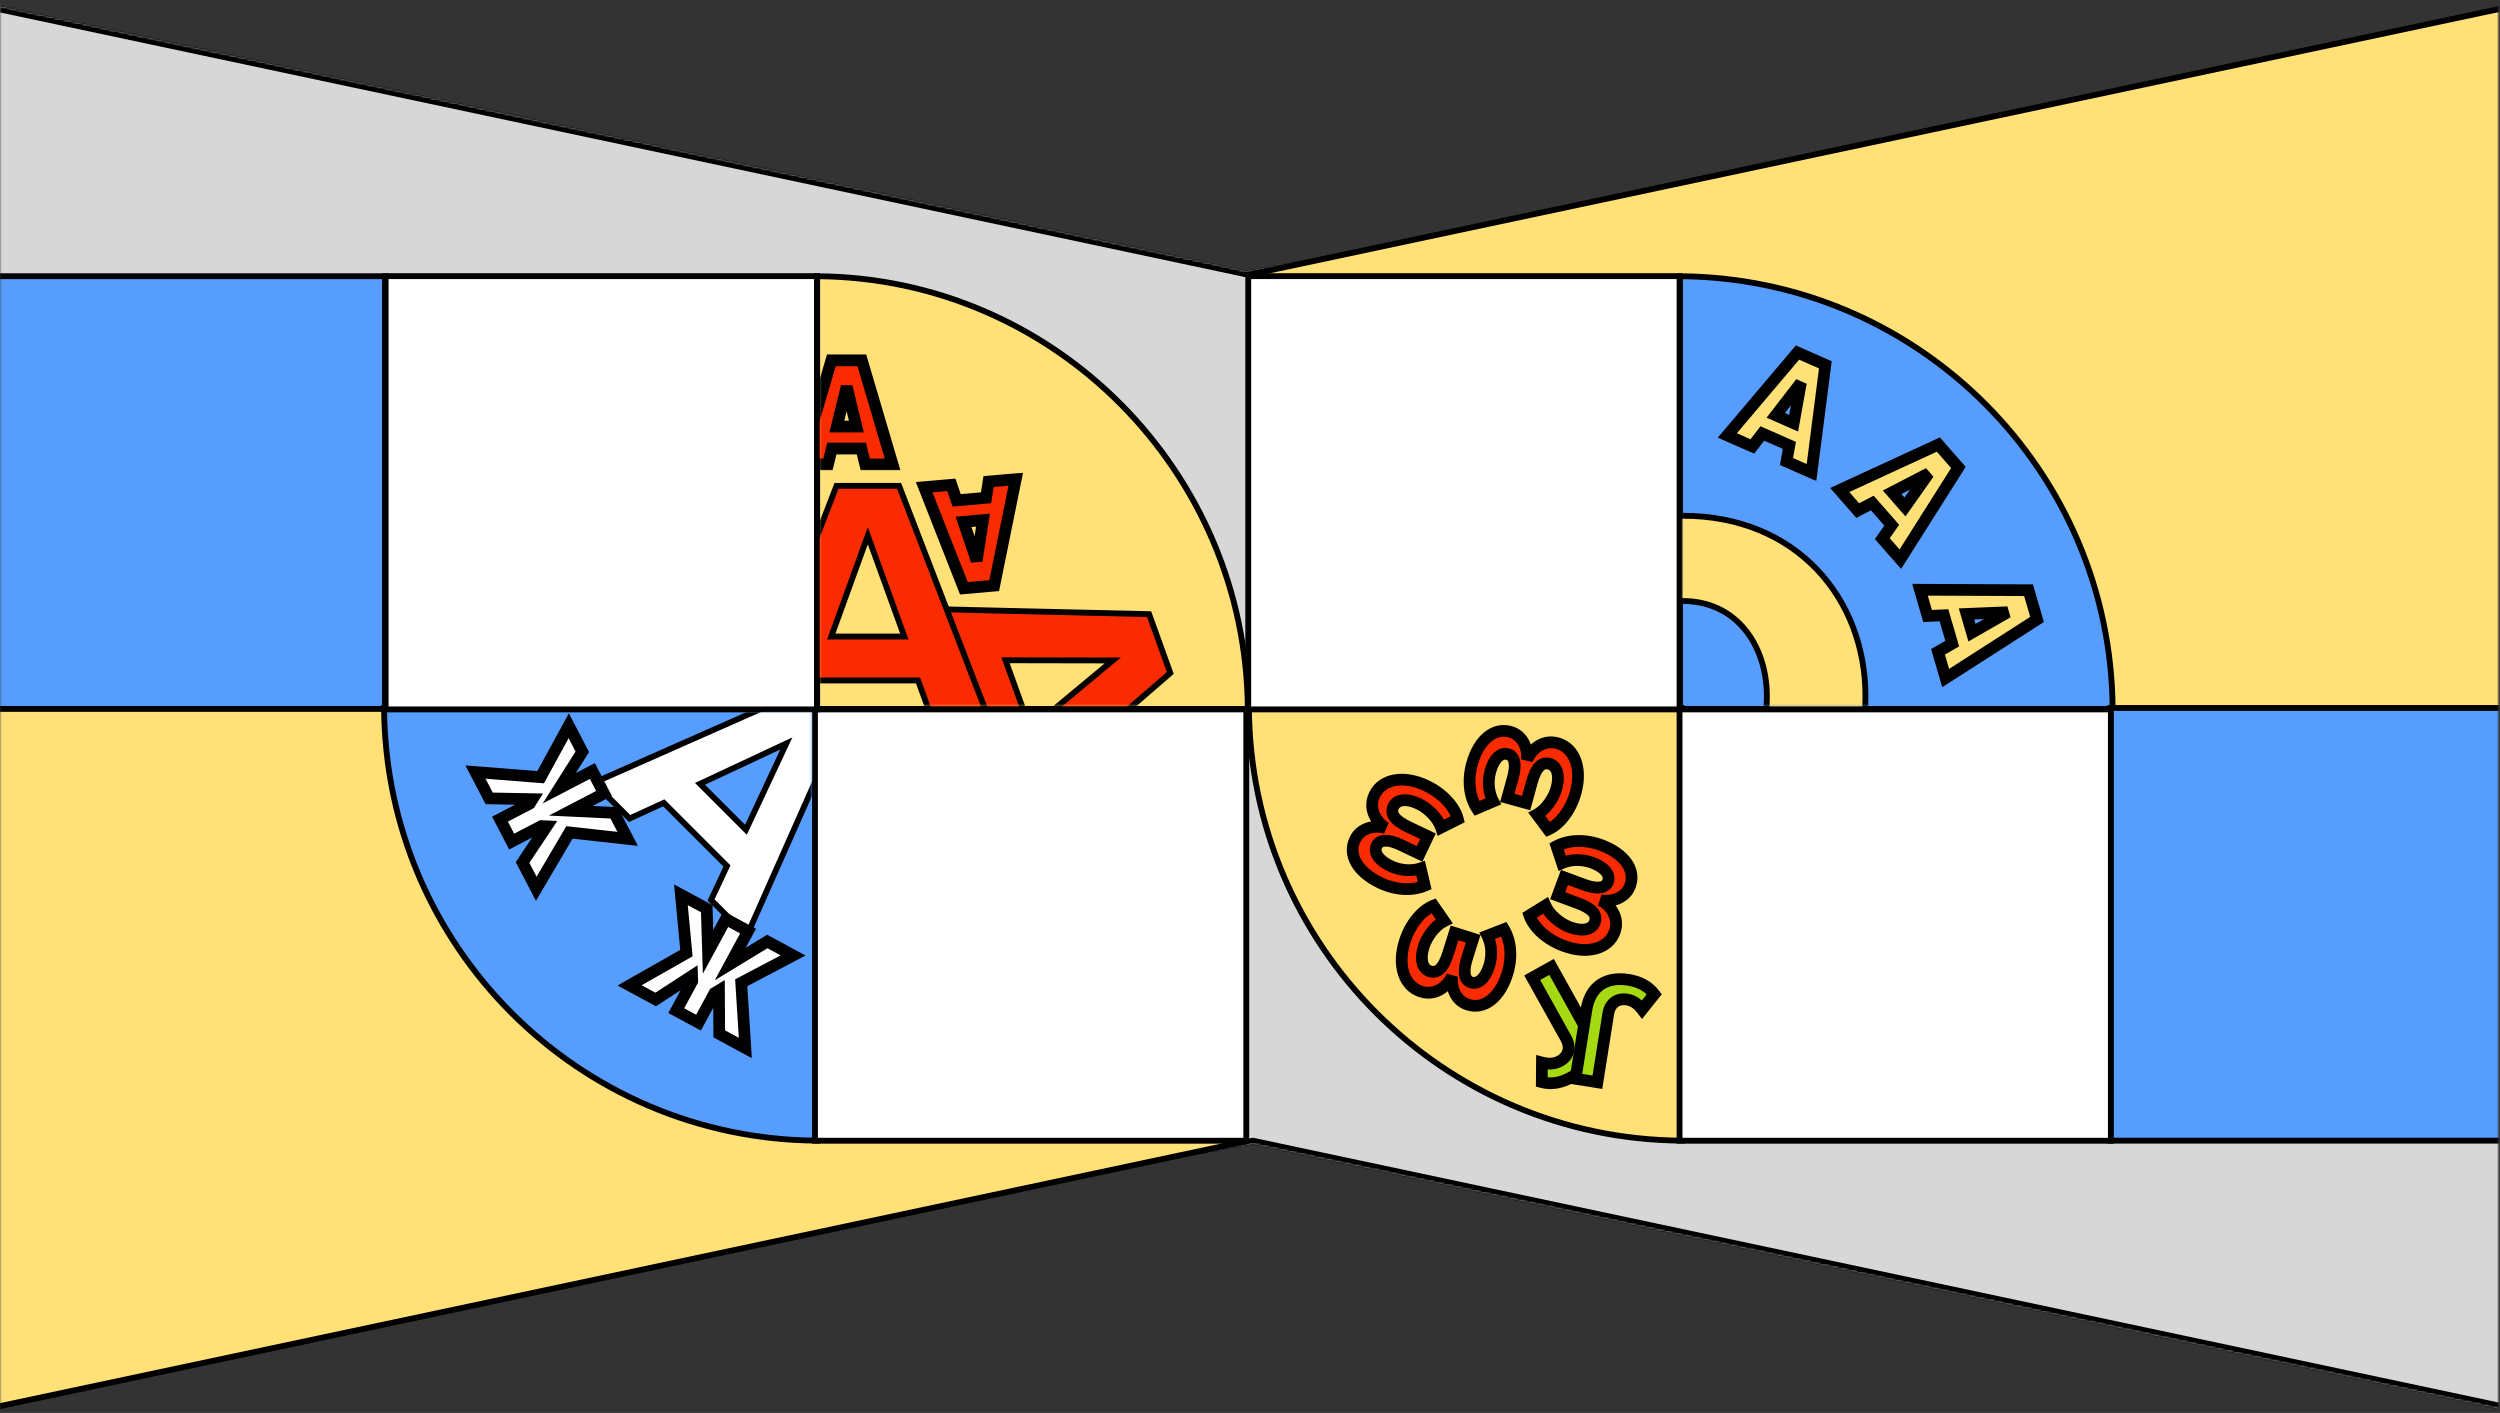 <svg width="1281" height="724" viewBox="0 0 1281 724" fill="none" xmlns="http://www.w3.org/2000/svg">
<rect x="0" y="0" width="1281" height="724" fill="#333333" stroke="none"/>
<mask id="mask0_543_62" style="mask-type:alpha" maskUnits="userSpaceOnUse" x="0" y="0" width="1281" height="724">
<rect x="0.102" width="1280" height="724" fill="#D9D9D9"/>
</mask>
<g mask="url(#mask0_543_62)">
<mask id="path-2-inside-1_543_62" fill="white">
<path fill-rule="evenodd" clip-rule="evenodd" d="M-91.513 -16.139L638.302 138.988L1466.24 -7L1504.79 211.588L1466.61 218.319L1484.33 318.817L1541.35 330.938L1450.6 757.913L642.016 586.044L-139.356 723.821L-177.899 505.233L-139.721 498.502L-154.124 416.819L-182.27 410.837L-167.462 341.173L-177.741 282.879L-154.188 278.726L-91.513 -16.139Z"/>
</mask>
<path fill-rule="evenodd" clip-rule="evenodd" d="M-91.513 -16.139L638.302 138.988L1466.24 -7L1504.79 211.588L1466.61 218.319L1484.33 318.817L1541.35 330.938L1450.6 757.913L642.016 586.044L-139.356 723.821L-177.899 505.233L-139.721 498.502L-154.124 416.819L-182.27 410.837L-167.462 341.173L-177.741 282.879L-154.188 278.726L-91.513 -16.139Z" fill="#D7D7D7"/>
<path d="M638.302 138.988L637.678 141.923L638.249 142.044L638.823 141.943L638.302 138.988ZM-91.513 -16.139L-90.889 -19.073L-93.824 -19.697L-94.448 -16.762L-91.513 -16.139ZM1466.24 -7L1469.2 -7.521L1468.68 -10.476L1465.72 -9.955L1466.24 -7ZM1504.79 211.588L1505.31 214.542L1508.26 214.021L1507.74 211.067L1504.79 211.588ZM1466.61 218.319L1466.09 215.365L1463.13 215.886L1463.65 218.84L1466.61 218.319ZM1484.33 318.817L1481.37 319.338L1481.73 321.331L1483.7 321.751L1484.33 318.817ZM1541.35 330.938L1544.29 331.562L1544.91 328.627L1541.98 328.003L1541.35 330.938ZM1450.6 757.913L1449.97 760.848L1452.91 761.471L1453.53 758.537L1450.6 757.913ZM642.016 586.044L642.64 583.11L642.069 582.988L641.495 583.09L642.016 586.044ZM-139.356 723.821L-142.311 724.342L-141.79 727.296L-138.835 726.775L-139.356 723.821ZM-177.899 505.233L-178.42 502.279L-181.375 502.8L-180.854 505.754L-177.899 505.233ZM-139.721 498.502L-139.2 501.456L-136.246 500.935L-136.766 497.981L-139.721 498.502ZM-154.124 416.819L-151.169 416.298L-151.521 414.306L-153.5 413.885L-154.124 416.819ZM-182.27 410.837L-185.204 410.213L-185.828 413.147L-182.893 413.771L-182.27 410.837ZM-167.462 341.173L-164.528 341.797L-164.406 341.227L-164.508 340.652L-167.462 341.173ZM-177.741 282.879L-178.262 279.924L-181.216 280.445L-180.695 283.4L-177.741 282.879ZM-154.188 278.726L-153.668 281.68L-151.675 281.329L-151.254 279.35L-154.188 278.726ZM638.926 136.054L-90.889 -19.073L-92.137 -13.204L637.678 141.923L638.926 136.054ZM1465.72 -9.955L637.781 136.034L638.823 141.943L1466.76 -4.046L1465.72 -9.955ZM1507.74 211.067L1469.2 -7.521L1463.29 -6.479L1501.83 212.108L1507.74 211.067ZM1467.13 221.274L1505.31 214.542L1504.27 208.633L1466.09 215.365L1467.13 221.274ZM1463.65 218.84L1481.37 319.338L1487.28 318.296L1469.56 217.798L1463.65 218.84ZM1541.98 328.003L1484.95 315.882L1483.7 321.751L1540.73 333.872L1541.98 328.003ZM1453.53 758.537L1544.29 331.562L1538.42 330.314L1447.66 757.29L1453.53 758.537ZM641.392 588.979L1449.97 760.848L1451.22 754.979L642.64 583.11L641.392 588.979ZM641.495 583.09L-139.877 720.867L-138.835 726.775L642.537 588.998L641.495 583.09ZM-136.402 723.3L-174.945 504.712L-180.854 505.754L-142.311 724.342L-136.402 723.3ZM-177.378 508.188L-139.2 501.456L-140.242 495.547L-178.42 502.279L-177.378 508.188ZM-157.078 417.34L-142.675 499.022L-136.766 497.981L-151.169 416.298L-157.078 417.34ZM-182.893 413.771L-154.747 419.754L-153.5 413.885L-181.646 407.902L-182.893 413.771ZM-170.397 340.55L-185.204 410.213L-179.335 411.46L-164.528 341.797L-170.397 340.55ZM-180.695 283.4L-170.417 341.694L-164.508 340.652L-174.787 282.358L-180.695 283.4ZM-154.709 275.771L-178.262 279.924L-177.22 285.833L-153.668 281.68L-154.709 275.771ZM-94.448 -16.762L-157.123 278.102L-151.254 279.35L-88.579 -15.515L-94.448 -16.762Z" fill="black" mask="url(#path-2-inside-1_543_62)"/>
<rect x="-206.221" y="396.116" width="786.314" height="360.165" transform="rotate(-12 -206.221 396.116)" fill="#FFE178" stroke="black" stroke-width="3"/>
<rect x="641.881" y="140.373" width="825.323" height="358.89" transform="rotate(-12 641.881 140.373)" fill="#FFE178" stroke="black" stroke-width="3"/>
<rect x="-23.398" y="141.53" width="220.666" height="221.711" fill="#569DFD" stroke="black" stroke-width="3"/>
<path d="M418.715 363.241V141.535C540.215 142.347 638.572 241.715 639.376 363.241H418.715Z" fill="#FFE178" stroke="black" stroke-width="3"/>
<path d="M860.812 363.241V141.535C982.898 142.338 1081.71 241.155 1082.52 363.241H860.812Z" fill="#569DFD" stroke="black" stroke-width="3"/>
<path d="M418.504 362.759V584.465C296.418 583.661 197.601 484.845 196.798 362.759H418.504Z" fill="#569DFD" stroke="black" stroke-width="3"/>
<path d="M861.648 362.759V584.465C739.562 583.661 640.746 484.845 639.942 362.759H861.648Z" fill="#FFE178" stroke="black" stroke-width="3"/>
<rect x="1081.39" y="362.759" width="220.666" height="221.711" fill="#569DFD" stroke="black" stroke-width="3"/>
<rect x="1081.6" y="584.5" width="221" height="221" transform="rotate(-180 1081.6 584.5)" fill="white" stroke="black" stroke-width="3"/>
<rect x="638.602" y="584.5" width="221" height="221" transform="rotate(-180 638.602 584.5)" fill="white" stroke="black" stroke-width="3"/>
<rect x="860.602" y="363.5" width="221" height="222" transform="rotate(-180 860.602 363.5)" fill="white" stroke="black" stroke-width="3"/>
<rect x="418.602" y="363.5" width="221" height="222" transform="rotate(-180 418.602 363.5)" fill="white" stroke="black" stroke-width="3"/>
<mask id="mask1_543_62" style="mask-type:alpha" maskUnits="userSpaceOnUse" x="862" y="137" width="225" height="225">
<path d="M863.602 360.211V138.505C985.688 139.308 1084.5 238.125 1085.31 360.211H863.602Z" fill="#569DFD" stroke="black" stroke-width="3"/>
</mask>
<g mask="url(#mask1_543_62)">
<path d="M768.911 356.85C768.911 382.037 777.673 405.278 793.757 422.233C809.853 439.2 833.206 449.79 862.211 449.79C891.393 449.79 914.835 439.202 930.977 422.234C947.108 405.279 955.871 382.037 955.871 356.85C955.871 331.841 947.106 308.689 930.976 291.78C914.834 274.859 891.393 264.27 862.211 264.27C804.072 264.27 768.911 306.773 768.911 356.85ZM905.351 356.85C905.351 370.248 901.383 382.583 894.036 391.539C886.714 400.464 875.978 406.11 862.211 406.11C848.445 406.11 837.803 400.466 830.571 391.546C823.313 382.592 819.431 370.256 819.431 356.85C819.431 343.629 823.31 331.382 830.569 322.473C837.801 313.595 848.445 307.95 862.211 307.95C875.978 307.95 886.715 313.597 894.038 322.479C901.385 331.392 905.351 343.637 905.351 356.85Z" fill="#FFE178" stroke="black" stroke-width="3"/>
<mask id="path-18-outside-2_543_62" maskUnits="userSpaceOnUse" x="979.668" y="282.01" width="73.251" height="70.528" fill="black">
<rect fill="white" x="979.668" y="282.01" width="73.251" height="70.528"/>
<path d="M996.948 347.436L993.038 333.993L1000.31 329.794L996.092 315.276L987.699 315.634L983.789 302.191L1039.43 302.423L1043.78 317.402L996.948 347.436ZM1010.43 324.186L1028.71 313.704L1007.64 314.584L1010.43 324.186Z"/>
</mask>
<path d="M996.948 347.436L993.038 333.993L1000.31 329.794L996.092 315.276L987.699 315.634L983.789 302.191L1039.43 302.423L1043.78 317.402L996.948 347.436ZM1010.43 324.186L1028.71 313.704L1007.64 314.584L1010.43 324.186Z" fill="#FFE178"/>
<path d="M996.948 347.436L994.067 348.274L995.188 352.128L998.567 349.962L996.948 347.436ZM993.038 333.993L991.538 331.395L989.5 332.571L990.157 334.831L993.038 333.993ZM1000.31 329.794L1001.81 332.392L1003.85 331.216L1003.2 328.956L1000.31 329.794ZM996.092 315.276L998.973 314.438L998.316 312.178L995.964 312.278L996.092 315.276ZM987.699 315.634L984.818 316.472L985.475 318.731L987.826 318.631L987.699 315.634ZM983.789 302.191L983.801 299.191L979.787 299.174L980.908 303.029L983.789 302.191ZM1039.43 302.423L1042.31 301.585L1041.68 299.432L1039.44 299.423L1039.43 302.423ZM1043.78 317.402L1045.4 319.927L1047.29 318.717L1046.66 316.564L1043.78 317.402ZM1010.43 324.186L1007.55 325.024L1008.62 328.685L1011.92 326.788L1010.43 324.186ZM1028.71 313.704L1030.2 316.306L1028.59 310.707L1028.71 313.704ZM1007.64 314.584L1007.51 311.586L1003.69 311.746L1004.76 315.421L1007.64 314.584ZM999.828 346.598L995.919 333.155L990.157 334.831L994.067 348.274L999.828 346.598ZM994.537 336.592L1001.81 332.392L998.815 327.196L991.538 331.395L994.537 336.592ZM1003.2 328.956L998.973 314.438L993.212 316.113L997.434 330.632L1003.2 328.956ZM995.964 312.278L987.571 312.637L987.826 318.631L996.22 318.273L995.964 312.278ZM990.579 314.796L986.67 301.353L980.908 303.029L984.818 316.472L990.579 314.796ZM983.776 305.191L1039.41 305.423L1039.44 299.423L983.801 299.191L983.776 305.191ZM1036.55 303.26L1040.9 318.24L1046.66 316.564L1042.31 301.585L1036.55 303.26ZM1042.16 314.877L995.328 344.911L998.567 349.962L1045.4 319.927L1042.16 314.877ZM1011.92 326.788L1030.2 316.306L1027.22 311.101L1008.94 321.583L1011.92 326.788ZM1028.59 310.707L1007.51 311.586L1007.76 317.581L1028.84 316.701L1028.59 310.707ZM1004.76 315.421L1007.55 325.024L1013.31 323.348L1010.52 313.746L1004.76 315.421Z" fill="black" mask="url(#path-18-outside-2_543_62)"/>
<mask id="path-20-outside-3_543_62" maskUnits="userSpaceOnUse" x="937.497" y="210.19" width="82.032" height="81.659" fill="black">
<rect fill="white" x="937.497" y="210.19" width="82.032" height="81.659"/>
<path d="M973.726 286.532L964.502 276.001L969.322 269.12L959.36 257.746L951.904 261.618L942.679 251.087L993.203 227.783L1003.48 239.518L973.726 286.532ZM976.121 259.762L988.258 242.536L969.532 252.239L976.121 259.762Z"/>
</mask>
<path d="M973.726 286.532L964.502 276.001L969.322 269.12L959.36 257.746L951.904 261.618L942.679 251.087L993.203 227.783L1003.48 239.518L973.726 286.532ZM976.121 259.762L988.258 242.536L969.532 252.239L976.121 259.762Z" fill="#FFE178"/>
<path d="M973.726 286.532L971.47 288.509L974.115 291.528L976.261 288.136L973.726 286.532ZM964.502 276.001L962.045 274.279L960.694 276.207L962.245 277.977L964.502 276.001ZM969.322 269.12L971.779 270.841L973.13 268.913L971.579 267.143L969.322 269.12ZM959.36 257.746L961.616 255.769L960.066 253.999L957.977 255.083L959.36 257.746ZM951.904 261.618L949.647 263.595L951.198 265.365L953.286 264.28L951.904 261.618ZM942.679 251.087L941.423 248.363L937.778 250.044L940.423 253.063L942.679 251.087ZM993.203 227.783L995.459 225.806L993.982 224.12L991.946 225.059L993.203 227.783ZM1003.48 239.518L1006.02 241.122L1007.22 239.228L1005.74 237.541L1003.48 239.518ZM976.121 259.762L973.864 261.738L976.377 264.607L978.573 261.49L976.121 259.762ZM988.258 242.536L990.711 244.264L986.878 239.873L988.258 242.536ZM969.532 252.239L968.152 249.576L964.753 251.336L967.275 254.216L969.532 252.239ZM975.983 284.555L966.759 274.024L962.245 277.977L971.47 288.509L975.983 284.555ZM966.959 277.722L971.779 270.841L966.865 267.398L962.045 274.279L966.959 277.722ZM971.579 267.143L961.616 255.769L957.103 259.723L967.066 271.096L971.579 267.143ZM957.977 255.083L950.521 258.956L953.286 264.28L960.742 260.408L957.977 255.083ZM954.16 259.641L944.936 249.11L940.423 253.063L949.647 263.595L954.16 259.641ZM943.936 253.811L994.459 230.507L991.946 225.059L941.423 248.363L943.936 253.811ZM990.946 229.76L1001.22 241.495L1005.74 237.541L995.459 225.806L990.946 229.76ZM1000.95 237.914L971.192 284.928L976.261 288.136L1006.02 241.122L1000.95 237.914ZM978.573 261.49L990.711 244.264L985.806 240.808L973.668 258.033L978.573 261.49ZM986.878 239.873L968.152 249.576L970.912 254.903L989.638 245.2L986.878 239.873ZM967.275 254.216L973.864 261.738L978.377 257.785L971.788 250.262L967.275 254.216Z" fill="black" mask="url(#path-20-outside-3_543_62)"/>
<mask id="path-22-outside-4_543_62" maskUnits="userSpaceOnUse" x="879.82" y="169.168" width="75.442" height="77.489" fill="black">
<rect fill="white" x="879.82" y="169.168" width="75.442" height="77.489"/>
<path d="M928.211 242.121L915.4 236.475L916.861 228.201L903.025 222.103L897.904 228.764L885.093 223.118L921.034 180.645L935.309 186.937L928.211 242.121ZM919.067 216.847L922.788 196.106L909.917 212.814L919.067 216.847Z"/>
</mask>
<path d="M928.211 242.121L915.4 236.475L916.861 228.201L903.025 222.103L897.904 228.764L885.093 223.118L921.034 180.645L935.309 186.937L928.211 242.121ZM919.067 216.847L922.788 196.106L909.917 212.814L919.067 216.847Z" fill="#FFE178"/>
<path d="M928.211 242.121L927.001 244.866L930.675 246.485L931.187 242.503L928.211 242.121ZM915.4 236.475L912.446 235.953L912.037 238.271L914.19 239.22L915.4 236.475ZM916.861 228.201L919.815 228.723L920.224 226.405L918.071 225.456L916.861 228.201ZM903.025 222.103L904.235 219.358L902.081 218.409L900.647 220.275L903.025 222.103ZM897.904 228.764L896.694 231.509L898.848 232.458L900.282 230.592L897.904 228.764ZM885.093 223.118L882.803 221.18L880.21 224.244L883.883 225.863L885.093 223.118ZM921.034 180.645L922.244 177.9L920.192 176.996L918.744 178.707L921.034 180.645ZM935.309 186.937L938.285 187.319L938.571 185.096L936.519 184.191L935.309 186.937ZM919.067 216.847L917.858 219.592L921.347 221.13L922.02 217.376L919.067 216.847ZM922.788 196.106L925.741 196.635L920.412 194.275L922.788 196.106ZM909.917 212.814L907.54 210.983L905.204 214.015L908.707 215.559L909.917 212.814ZM929.421 239.376L916.61 233.729L914.19 239.22L927.001 244.866L929.421 239.376ZM918.354 236.996L919.815 228.723L913.907 227.68L912.446 235.953L918.354 236.996ZM918.071 225.456L904.235 219.358L901.815 224.849L915.651 230.946L918.071 225.456ZM900.647 220.275L895.526 226.935L900.282 230.592L905.403 223.932L900.647 220.275ZM899.114 226.019L886.303 220.372L883.883 225.863L896.694 231.509L899.114 226.019ZM887.383 225.056L923.324 182.583L918.744 178.707L882.803 221.18L887.383 225.056ZM919.824 183.391L934.099 189.682L936.519 184.191L922.244 177.9L919.824 183.391ZM932.334 186.554L925.236 241.738L931.187 242.503L938.285 187.319L932.334 186.554ZM922.02 217.376L925.741 196.635L919.835 195.576L916.115 216.317L922.02 217.376ZM920.412 194.275L907.54 210.983L912.293 214.645L925.165 197.936L920.412 194.275ZM908.707 215.559L917.858 219.592L920.277 214.101L911.127 210.069L908.707 215.559Z" fill="black" mask="url(#path-22-outside-4_543_62)"/>
</g>
<mask id="path-24-outside-5_543_62" maskUnits="userSpaceOnUse" x="682.574" y="388.924" width="73.574" height="78.316" fill="black">
<rect fill="white" x="682.574" y="388.924" width="73.574" height="78.316"/>
<path d="M730.817 402.57C739.705 406.792 745.535 413.725 747.016 419.742L738.407 424.067C736.731 419.019 731.622 414.112 726.925 411.881C720.567 408.86 715.68 409.638 713.963 413.251C712.144 417.081 714.716 420.428 721.942 423.861L731.697 428.496L727.406 437.528L717.651 432.894C711.942 430.182 707.068 429.815 705.386 433.356C703.567 437.185 707.01 441.124 712.502 443.733C717.199 445.964 723.008 446.599 727.949 444.961L730.025 453.829C724.028 456.383 715.619 456.374 707.165 452.357C695.892 447.002 690.491 438.236 694.301 430.215C697.185 424.145 704.276 422.643 709.997 424.209C705.396 421.403 700.857 414.553 704.29 407.327C708.237 399.017 719.328 397.112 730.817 402.57Z"/>
</mask>
<path d="M730.817 402.57C739.705 406.792 745.535 413.725 747.016 419.742L738.407 424.067C736.731 419.019 731.622 414.112 726.925 411.881C720.567 408.86 715.68 409.638 713.963 413.251C712.144 417.081 714.716 420.428 721.942 423.861L731.697 428.496L727.406 437.528L717.651 432.894C711.942 430.182 707.068 429.815 705.386 433.356C703.567 437.185 707.01 441.124 712.502 443.733C717.199 445.964 723.008 446.599 727.949 444.961L730.025 453.829C724.028 456.383 715.619 456.374 707.165 452.357C695.892 447.002 690.491 438.236 694.301 430.215C697.185 424.145 704.276 422.643 709.997 424.209C705.396 421.403 700.857 414.553 704.29 407.327C708.237 399.017 719.328 397.112 730.817 402.57Z" fill="#FA2B00"/>
<path d="M747.016 419.742L748.362 422.423L750.501 421.349L749.929 419.025L747.016 419.742ZM738.407 424.067L735.56 425.012L736.653 428.305L739.754 426.747L738.407 424.067ZM731.697 428.496L734.407 429.783L735.694 427.073L732.985 425.786L731.697 428.496ZM727.406 437.528L726.119 440.238L728.829 441.525L730.116 438.816L727.406 437.528ZM727.949 444.961L730.871 444.277L730.122 441.08L727.005 442.113L727.949 444.961ZM730.025 453.829L731.2 456.589L733.52 455.601L732.946 453.146L730.025 453.829ZM709.997 424.209L709.205 427.103L711.559 421.648L709.997 424.209ZM729.53 405.28C737.842 409.228 742.893 415.543 744.103 420.459L749.929 419.025C748.177 411.906 741.569 404.356 732.105 399.86L729.53 405.28ZM745.669 417.062L737.06 421.386L739.754 426.747L748.362 422.423L745.669 417.062ZM741.254 423.121C739.26 417.116 733.456 411.662 728.213 409.171L725.638 414.59C729.789 416.562 734.202 420.922 735.56 425.012L741.254 423.121ZM728.213 409.171C724.722 407.512 721.325 406.741 718.345 407.1C715.253 407.472 712.619 409.09 711.254 411.964L716.673 414.538C717.024 413.799 717.692 413.222 719.062 413.057C720.544 412.878 722.77 413.228 725.638 414.59L728.213 409.171ZM711.254 411.964C710.603 413.333 710.276 414.817 710.444 416.365C710.611 417.909 711.246 419.295 712.168 420.514C713.935 422.852 716.927 424.8 720.655 426.571L723.23 421.152C719.731 419.49 717.825 418.048 716.954 416.896C716.556 416.37 716.438 415.987 716.409 415.719C716.38 415.455 716.414 415.084 716.673 414.538L711.254 411.964ZM720.655 426.571L730.41 431.206L732.985 425.786L723.23 421.152L720.655 426.571ZM728.988 427.209L724.696 436.241L730.116 438.816L734.407 429.783L728.988 427.209ZM728.693 434.819L718.938 430.184L716.364 435.604L726.119 440.238L728.693 434.819ZM718.938 430.184C715.902 428.742 712.782 427.765 709.992 427.78C707.061 427.796 704.151 428.965 702.677 432.068L708.096 434.643C708.304 434.205 708.672 433.787 710.025 433.78C711.521 433.772 713.692 434.334 716.364 435.604L718.938 430.184ZM702.677 432.068C701.172 435.236 701.997 438.355 703.788 440.783C705.508 443.115 708.219 445.02 711.214 446.443L713.789 441.023C711.292 439.837 709.536 438.468 708.617 437.221C707.768 436.07 707.781 435.305 708.096 434.643L702.677 432.068ZM711.214 446.443C716.506 448.957 723.117 449.723 728.894 447.808L727.005 442.113C722.9 443.474 717.891 442.972 713.789 441.023L711.214 446.443ZM725.028 445.644L727.103 454.513L732.946 453.146L730.871 444.277L725.028 445.644ZM728.849 451.069C723.749 453.242 716.24 453.347 708.452 449.647L705.877 455.067C714.998 459.4 724.308 459.525 731.2 456.589L728.849 451.069ZM708.452 449.647C703.179 447.142 699.552 443.962 697.66 440.759C695.82 437.647 695.585 434.505 697.011 431.502L691.592 428.928C689.208 433.946 689.767 439.197 692.494 443.812C695.167 448.336 699.877 452.216 705.877 455.067L708.452 449.647ZM697.011 431.502C699.038 427.236 704.288 425.756 709.205 427.103L710.79 421.316C704.264 419.529 695.332 421.054 691.592 428.928L697.011 431.502ZM711.559 421.648C707.694 419.291 704.479 413.919 706.999 408.614L701.58 406.039C697.234 415.187 703.098 423.516 708.435 426.771L711.559 421.648ZM706.999 408.614C708.495 405.466 711.35 403.43 715.249 402.739C719.206 402.038 724.216 402.755 729.53 405.28L732.105 399.86C725.929 396.926 719.649 395.867 714.202 396.831C708.696 397.806 704.032 400.878 701.58 406.039L706.999 408.614Z" fill="black" mask="url(#path-24-outside-5_543_62)"/>
<mask id="path-26-outside-6_543_62" maskUnits="userSpaceOnUse" x="709.26" y="456.196" width="74.719" height="68.17" fill="black">
<rect fill="white" x="709.26" y="456.196" width="74.719" height="68.17"/>
<path d="M719.761 482.487C722.706 473.098 728.759 466.36 734.512 464.056L739.992 471.979C735.227 474.342 731.079 480.083 729.523 485.045C727.416 491.763 728.867 496.493 732.684 497.69C736.73 498.959 739.687 495.946 742.081 488.313L745.312 478.007L754.854 481L751.622 491.305C749.731 497.335 750.046 502.213 753.786 503.386C757.832 504.655 761.253 500.697 763.073 494.896C764.629 489.934 764.448 484.092 762.138 479.427L770.632 476.138C773.995 481.72 775.156 490.049 772.356 498.981C768.621 510.889 760.692 517.457 752.219 514.8C745.807 512.789 743.332 505.976 744.088 500.093C741.949 505.04 735.797 510.488 728.164 508.095C719.385 505.342 715.955 494.624 719.761 482.487Z"/>
</mask>
<path d="M719.761 482.487C722.706 473.098 728.759 466.36 734.512 464.056L739.992 471.979C735.227 474.342 731.079 480.083 729.523 485.045C727.416 491.763 728.867 496.493 732.684 497.69C736.73 498.959 739.687 495.946 742.081 488.313L745.312 478.007L754.854 481L751.622 491.305C749.731 497.335 750.046 502.213 753.786 503.386C757.832 504.655 761.253 500.697 763.073 494.896C764.629 489.934 764.448 484.092 762.138 479.427L770.632 476.138C773.995 481.72 775.156 490.049 772.356 498.981C768.621 510.889 760.692 517.457 752.219 514.8C745.807 512.789 743.332 505.976 744.088 500.093C741.949 505.04 735.797 510.488 728.164 508.095C719.385 505.342 715.955 494.624 719.761 482.487Z" fill="#FA2B00"/>
<path d="M734.512 464.056L736.979 462.35L735.618 460.382L733.397 461.271L734.512 464.056ZM739.992 471.979L741.325 474.667L744.433 473.126L742.46 470.273L739.992 471.979ZM745.312 478.007L746.21 475.145L743.347 474.247L742.45 477.11L745.312 478.007ZM754.854 481L757.717 481.897L758.614 479.035L755.752 478.137L754.854 481ZM762.138 479.427L761.055 476.63L757.993 477.816L759.45 480.759L762.138 479.427ZM770.632 476.138L773.201 474.59L771.9 472.43L769.548 473.341L770.632 476.138ZM744.088 500.093L747.063 500.475L741.334 498.903L744.088 500.093ZM722.624 483.385C725.377 474.604 730.927 468.724 735.627 466.841L733.397 461.271C726.591 463.997 720.034 471.592 716.899 481.589L722.624 483.385ZM732.045 465.763L737.525 473.686L742.46 470.273L736.979 462.35L732.045 465.763ZM738.66 469.291C732.991 472.102 728.397 478.609 726.66 484.147L732.385 485.943C733.761 481.558 737.464 476.581 741.325 474.667L738.66 469.291ZM726.66 484.147C725.504 487.835 725.213 491.307 725.983 494.208C726.781 497.218 728.75 499.601 731.786 500.553L733.582 494.828C732.801 494.583 732.136 494.002 731.782 492.668C731.399 491.225 731.435 488.972 732.385 485.943L726.66 484.147ZM731.786 500.553C733.233 501.007 734.748 501.124 736.257 500.742C737.763 500.362 739.048 499.54 740.126 498.458C742.195 496.383 743.708 493.148 744.943 489.21L739.218 487.415C738.059 491.11 736.897 493.199 735.877 494.222C735.411 494.689 735.048 494.859 734.787 494.925C734.53 494.99 734.158 495.009 733.582 494.828L731.786 500.553ZM744.943 489.21L748.175 478.905L742.45 477.11L739.218 487.415L744.943 489.21ZM744.415 480.87L753.956 483.862L755.752 478.137L746.21 475.145L744.415 480.87ZM751.992 480.102L748.76 490.407L754.485 492.203L757.717 481.897L751.992 480.102ZM748.76 490.407C747.754 493.615 747.221 496.841 747.624 499.601C748.048 502.501 749.611 505.22 752.889 506.249L754.684 500.523C754.222 500.379 753.757 500.072 753.561 498.733C753.345 497.253 753.6 495.025 754.485 492.203L748.76 490.407ZM752.889 506.249C756.235 507.298 759.209 506.046 761.364 503.935C763.434 501.907 764.943 498.957 765.935 495.793L760.21 493.998C759.383 496.635 758.272 498.565 757.165 499.649C756.144 500.65 755.384 500.743 754.684 500.523L752.889 506.249ZM765.935 495.793C767.688 490.203 767.527 483.55 764.827 478.096L759.45 480.759C761.369 484.635 761.569 489.665 760.21 493.998L765.935 495.793ZM763.222 482.225L771.715 478.936L769.548 473.341L761.055 476.63L763.222 482.225ZM768.062 477.686C770.923 482.435 772.073 489.855 769.493 498.083L775.218 499.878C778.24 490.244 777.068 481.006 773.201 474.59L768.062 477.686ZM769.493 498.083C767.746 503.653 765.102 507.687 762.194 510.007C759.367 512.262 756.289 512.932 753.117 511.937L751.322 517.663C756.623 519.325 761.745 518.04 765.935 514.697C770.043 511.421 773.23 506.217 775.218 499.878L769.493 498.083ZM753.117 511.937C748.61 510.524 746.414 505.532 747.063 500.475L741.112 499.711C740.251 506.421 743.004 515.054 751.322 517.663L753.117 511.937ZM741.334 498.903C739.538 503.058 734.665 506.989 729.061 505.232L727.266 510.957C736.929 513.987 744.361 507.021 746.841 501.283L741.334 498.903ZM729.061 505.232C725.735 504.189 723.322 501.645 722.096 497.881C720.851 494.059 720.863 488.998 722.624 483.385L716.899 481.589C714.853 488.113 714.677 494.479 716.391 499.739C718.123 505.056 721.813 509.247 727.266 510.957L729.061 505.232Z" fill="black" mask="url(#path-26-outside-6_543_62)"/>
<mask id="path-28-outside-7_543_62" maskUnits="userSpaceOnUse" x="775.323" y="420.177" width="70.29" height="76.197" fill="black">
<rect fill="white" x="775.323" y="420.177" width="70.29" height="76.197"/>
<path d="M801.324 484.705C792.096 481.289 785.674 474.902 783.664 469.04L791.854 463.968C793.972 468.846 799.497 473.28 804.373 475.085C810.976 477.529 815.774 476.32 817.162 472.569C818.635 468.592 815.775 465.487 808.273 462.709L798.144 458.96L801.616 449.582L811.744 453.331C817.671 455.525 822.559 455.458 823.919 451.782C825.391 447.805 821.612 444.188 815.91 442.078C811.034 440.272 805.19 440.156 800.415 442.227L797.56 433.578C803.305 430.501 811.682 429.764 820.46 433.013C832.164 437.346 838.322 445.597 835.239 453.925C832.906 460.227 825.977 462.354 820.139 461.301C824.972 463.687 830.102 470.108 827.324 477.61C824.13 486.238 813.253 489.121 801.324 484.705Z"/>
</mask>
<path d="M801.324 484.705C792.096 481.289 785.674 474.902 783.664 469.04L791.854 463.968C793.972 468.846 799.497 473.28 804.373 475.085C810.976 477.529 815.774 476.32 817.162 472.569C818.635 468.592 815.775 465.487 808.273 462.709L798.144 458.96L801.616 449.582L811.744 453.331C817.671 455.525 822.559 455.458 823.919 451.782C825.391 447.805 821.612 444.188 815.91 442.078C811.034 440.272 805.19 440.156 800.415 442.227L797.56 433.578C803.305 430.501 811.682 429.764 820.46 433.013C832.164 437.346 838.322 445.597 835.239 453.925C832.906 460.227 825.977 462.354 820.139 461.301C824.972 463.687 830.102 470.108 827.324 477.61C824.13 486.238 813.253 489.121 801.324 484.705Z" fill="#FA2B00"/>
<path d="M783.664 469.04L782.085 466.489L780.05 467.749L780.826 470.012L783.664 469.04ZM791.854 463.968L794.606 462.773L793.225 459.59L790.275 461.417L791.854 463.968ZM798.144 458.96L795.331 457.918L794.289 460.732L797.103 461.773L798.144 458.96ZM801.616 449.582L802.657 446.768L799.844 445.727L798.803 448.54L801.616 449.582ZM800.415 442.227L797.566 443.167L798.595 446.286L801.608 444.98L800.415 442.227ZM797.56 433.578L796.143 430.933L793.92 432.124L794.711 434.518L797.56 433.578ZM820.139 461.301L820.671 458.349L818.811 463.991L820.139 461.301ZM802.366 481.892C793.736 478.697 788.144 472.856 786.502 468.067L780.826 470.012C783.204 476.948 790.456 483.881 800.283 487.518L802.366 481.892ZM785.244 471.59L793.434 466.518L790.275 461.417L782.085 466.489L785.244 471.59ZM789.103 465.162C791.622 470.967 797.888 475.884 803.332 477.899L805.415 472.272C801.105 470.676 796.322 466.726 794.606 462.773L789.103 465.162ZM803.332 477.899C806.957 479.241 810.408 479.707 813.345 479.085C816.391 478.44 818.871 476.594 819.976 473.61L814.349 471.527C814.065 472.295 813.451 472.929 812.101 473.215C810.641 473.525 808.392 473.374 805.415 472.272L803.332 477.899ZM819.976 473.61C820.502 472.188 820.696 470.682 820.391 469.154C820.088 467.631 819.332 466.307 818.306 465.175C816.338 463.003 813.185 461.329 809.314 459.896L807.231 465.523C810.863 466.867 812.89 468.134 813.86 469.204C814.303 469.693 814.455 470.064 814.507 470.328C814.559 470.588 814.559 470.961 814.349 471.527L819.976 473.61ZM809.314 459.896L799.186 456.146L797.103 461.773L807.231 465.523L809.314 459.896ZM800.958 460.001L804.429 450.623L798.803 448.54L795.331 457.918L800.958 460.001ZM800.574 452.395L810.703 456.145L812.786 450.518L802.657 446.768L800.574 452.395ZM810.703 456.145C813.855 457.312 817.05 458.008 819.827 457.744C822.745 457.468 825.54 456.045 826.733 452.823L821.106 450.74C820.938 451.194 820.609 451.643 819.261 451.771C817.772 451.912 815.56 451.545 812.786 450.518L810.703 456.145ZM826.733 452.823C827.95 449.534 826.851 446.501 824.852 444.242C822.931 442.072 820.061 440.415 816.952 439.264L814.869 444.891C817.461 445.851 819.332 447.058 820.358 448.218C821.306 449.289 821.361 450.053 821.106 450.74L826.733 452.823ZM816.952 439.264C811.457 437.23 804.805 437.054 799.221 439.475L801.608 444.98C805.576 443.259 810.61 443.314 814.869 444.891L816.952 439.264ZM803.263 441.287L800.408 432.638L794.711 434.518L797.566 443.167L803.263 441.287ZM798.976 436.223C803.863 433.606 811.332 432.833 819.419 435.827L821.502 430.2C812.032 426.694 802.747 427.397 796.143 430.933L798.976 436.223ZM819.419 435.827C824.893 437.853 828.788 440.698 830.958 443.721C833.066 446.657 833.58 449.766 832.426 452.883L838.053 454.966C839.982 449.756 838.958 444.575 835.832 440.221C832.767 435.953 827.731 432.506 821.502 430.2L819.419 435.827ZM832.426 452.883C830.786 457.313 825.689 459.253 820.671 458.349L819.607 464.254C826.265 465.454 835.027 463.141 838.053 454.966L832.426 452.883ZM818.811 463.991C822.87 465.996 826.55 471.061 824.511 476.569L830.138 478.652C833.654 469.154 827.073 461.379 821.468 458.611L818.811 463.991ZM824.511 476.569C823.301 479.837 820.638 482.119 816.816 483.153C812.936 484.203 807.883 483.934 802.366 481.892L800.283 487.518C806.694 489.892 813.044 490.39 818.383 488.945C823.781 487.484 828.154 484.011 830.138 478.652L824.511 476.569Z" fill="black" mask="url(#path-28-outside-7_543_62)"/>
<mask id="path-30-outside-8_543_62" maskUnits="userSpaceOnUse" x="760.402" y="490.606" width="65.515" height="73.244" fill="black">
<rect fill="white" x="760.402" y="490.606" width="65.515" height="73.244"/>
<path d="M805.047 552.04C800.366 554.65 795.192 555.886 790.008 554.471L790.093 544.44C792.884 545.174 796.156 545.456 799.37 543.664C803.772 541.21 805.001 536.678 802.468 532.136L785.094 500.973L795.016 495.441L812.468 526.744C818.624 537.784 814.62 546.703 805.047 552.04Z"/>
</mask>
<path d="M805.047 552.04C800.366 554.65 795.192 555.886 790.008 554.471L790.093 544.44C792.884 545.174 796.156 545.456 799.37 543.664C803.772 541.21 805.001 536.678 802.468 532.136L785.094 500.973L795.016 495.441L812.468 526.744C818.624 537.784 814.62 546.703 805.047 552.04Z" fill="#A5D912"/>
<path d="M790.008 554.471L787.008 554.446L786.988 556.757L789.218 557.366L790.008 554.471ZM790.093 544.44L790.856 541.539L787.127 540.558L787.094 544.414L790.093 544.44ZM785.094 500.973L783.633 498.352L781.013 499.813L782.473 502.433L785.094 500.973ZM795.016 495.441L797.636 493.98L796.175 491.36L793.555 492.82L795.016 495.441ZM803.586 549.42C799.355 551.779 794.999 552.723 790.797 551.577L789.218 557.366C795.386 559.048 801.377 557.521 806.508 554.66L803.586 549.42ZM793.007 554.497L793.093 544.466L787.094 544.414L787.008 554.446L793.007 554.497ZM789.33 547.341C792.472 548.167 796.649 548.616 800.831 546.285L797.909 541.044C795.662 542.297 793.296 542.18 790.856 541.539L789.33 547.341ZM800.831 546.285C803.631 544.724 805.634 542.365 806.416 539.464C807.195 536.572 806.665 533.503 805.089 530.675L799.848 533.597C800.804 535.312 800.926 536.779 800.623 537.903C800.323 539.016 799.511 540.151 797.909 541.044L800.831 546.285ZM805.089 530.675L787.714 499.512L782.473 502.433L799.848 533.597L805.089 530.675ZM786.555 503.593L796.477 498.061L793.555 492.82L783.633 498.352L786.555 503.593ZM792.395 496.902L809.848 528.205L815.089 525.283L797.636 493.98L792.395 496.902ZM809.848 528.205C812.613 533.164 812.914 537.276 811.81 540.58C810.687 543.944 807.934 546.996 803.586 549.42L806.508 554.66C811.733 551.747 815.768 547.671 817.501 542.481C819.254 537.232 818.479 531.364 815.089 525.283L809.848 528.205Z" fill="black" mask="url(#path-30-outside-8_543_62)"/>
<mask id="path-32-outside-9_543_62" maskUnits="userSpaceOnUse" x="803.362" y="495.578" width="50.042" height="66.665" fill="black">
<rect fill="white" x="803.362" y="495.578" width="50.042" height="66.665"/>
<path d="M834.361 502.055C839.655 502.894 844.486 505.117 847.69 509.432L841.427 517.268C839.685 514.967 837.287 512.724 833.652 512.148C828.674 511.359 824.909 514.165 824.095 519.301L818.51 554.541L807.29 552.763L812.9 517.364C814.878 504.88 823.536 500.339 834.361 502.055Z"/>
</mask>
<path d="M834.361 502.055C839.655 502.894 844.486 505.117 847.69 509.432L841.427 517.268C839.685 514.967 837.287 512.724 833.652 512.148C828.674 511.359 824.909 514.165 824.095 519.301L818.51 554.541L807.29 552.763L812.9 517.364C814.878 504.88 823.536 500.339 834.361 502.055Z" fill="#A5D912"/>
<path d="M847.69 509.432L850.034 511.305L851.477 509.499L850.099 507.643L847.69 509.432ZM841.427 517.268L839.034 519.079L841.362 522.154L843.77 519.141L841.427 517.268ZM818.51 554.541L818.041 557.504L821.004 557.973L821.473 555.01L818.51 554.541ZM807.29 552.763L804.327 552.293L803.858 555.256L806.821 555.726L807.29 552.763ZM833.891 505.018C838.676 505.776 842.685 507.724 845.282 511.221L850.099 507.643C846.288 502.511 840.633 500.011 834.83 499.092L833.891 505.018ZM845.347 507.559L839.083 515.395L843.77 519.141L850.034 511.305L845.347 507.559ZM843.819 515.458C841.858 512.868 838.85 509.935 834.122 509.185L833.183 515.111C835.723 515.514 837.512 517.067 839.034 519.079L843.819 515.458ZM834.122 509.185C830.956 508.684 827.923 509.3 825.516 511.1C823.118 512.892 821.639 515.634 821.132 518.831L827.058 519.77C827.365 517.831 828.176 516.602 829.108 515.906C830.032 515.215 831.371 514.824 833.183 515.111L834.122 509.185ZM821.132 518.831L815.547 554.071L821.473 555.01L827.058 519.77L821.132 518.831ZM818.98 551.578L807.76 549.8L806.821 555.726L818.041 557.504L818.98 551.578ZM810.253 553.232L815.863 517.834L809.937 516.895L804.327 552.293L810.253 553.232ZM815.863 517.834C816.752 512.226 819.055 508.807 821.964 506.89C824.925 504.938 828.975 504.239 833.891 505.018L834.83 499.092C828.922 498.155 823.231 498.869 818.662 501.88C814.041 504.925 811.027 510.018 809.937 516.895L815.863 517.834Z" fill="black" mask="url(#path-32-outside-9_543_62)"/>
<mask id="path-34-outside-10_543_62" maskUnits="userSpaceOnUse" x="743.463" y="365.964" width="73.59" height="66.607" fill="black">
<rect fill="white" x="743.463" y="365.964" width="73.59" height="66.607"/>
<path d="M807.372 406.119C804.757 415.605 798.942 422.55 793.273 425.053L787.519 417.326C792.199 414.799 796.145 408.916 797.527 403.903C799.397 397.116 797.782 392.439 793.926 391.376C789.839 390.249 786.988 393.363 784.862 401.076L781.992 411.487L772.352 408.83L775.222 398.418C776.902 392.326 776.417 387.462 772.638 386.42C768.55 385.293 765.269 389.368 763.654 395.229C762.272 400.242 762.656 406.074 765.127 410.656L756.754 414.239C753.197 408.778 751.746 400.494 754.234 391.471C757.55 379.44 765.245 372.598 773.806 374.958C780.284 376.744 782.995 383.466 782.446 389.373C784.41 384.354 790.368 378.694 798.081 380.82C806.95 383.265 810.752 393.856 807.372 406.119Z"/>
</mask>
<path d="M807.372 406.119C804.757 415.605 798.942 422.55 793.273 425.053L787.519 417.326C792.199 414.799 796.145 408.916 797.527 403.903C799.397 397.116 797.782 392.439 793.926 391.376C789.839 390.249 786.988 393.363 784.862 401.076L781.992 411.487L772.352 408.83L775.222 398.418C776.902 392.326 776.417 387.462 772.638 386.42C768.55 385.293 765.269 389.368 763.654 395.229C762.272 400.242 762.656 406.074 765.127 410.656L756.754 414.239C753.197 408.778 751.746 400.494 754.234 391.471C757.55 379.44 765.245 372.598 773.806 374.958C780.284 376.744 782.995 383.466 782.446 389.373C784.41 384.354 790.368 378.694 798.081 380.82C806.95 383.265 810.752 393.856 807.372 406.119Z" fill="#FA2B00"/>
<path d="M793.273 425.053L790.867 426.845L792.296 428.764L794.485 427.797L793.273 425.053ZM787.519 417.326L786.094 414.687L783.041 416.335L785.113 419.118L787.519 417.326ZM781.992 411.487L781.195 414.38L784.087 415.177L784.884 412.285L781.992 411.487ZM772.352 408.83L769.46 408.033L768.663 410.925L771.555 411.722L772.352 408.83ZM765.127 410.656L766.307 413.414L769.326 412.122L767.767 409.231L765.127 410.656ZM756.754 414.239L754.24 415.876L755.616 417.989L757.934 416.997L756.754 414.239ZM782.446 389.373L779.459 389.095L785.239 390.466L782.446 389.373ZM804.48 405.322C802.034 414.193 796.693 420.264 792.061 422.309L794.485 427.797C801.192 424.836 807.479 417.017 810.264 406.916L804.48 405.322ZM795.679 423.261L789.926 415.535L785.113 419.118L790.867 426.845L795.679 423.261ZM788.945 419.966C794.513 416.959 798.876 410.296 800.419 404.7L794.634 403.106C793.413 407.536 789.886 412.639 786.094 414.687L788.945 419.966ZM800.419 404.7C801.446 400.974 801.616 397.495 800.745 394.623C799.841 391.642 797.791 389.329 794.723 388.484L793.129 394.268C793.918 394.485 794.603 395.042 795.003 396.363C795.436 397.792 795.478 400.045 794.634 403.106L800.419 404.7ZM794.723 388.484C793.262 388.081 791.744 388.016 790.248 388.45C788.757 388.883 787.502 389.75 786.462 390.868C784.466 393.015 783.067 396.3 781.97 400.279L787.755 401.873C788.784 398.14 789.873 396.011 790.856 394.954C791.305 394.471 791.662 394.288 791.921 394.213C792.176 394.139 792.547 394.107 793.129 394.268L794.723 388.484ZM781.97 400.279L779.1 410.69L784.884 412.285L787.755 401.873L781.97 400.279ZM782.79 408.595L773.149 405.938L771.555 411.722L781.195 414.38L782.79 408.595ZM775.244 409.627L778.114 399.216L772.33 397.621L769.46 408.033L775.244 409.627ZM778.114 399.216C779.008 395.975 779.428 392.732 778.928 389.988C778.403 387.104 776.747 384.441 773.435 383.528L771.84 389.312C772.307 389.441 772.783 389.731 773.025 391.062C773.293 392.533 773.116 394.769 772.33 397.621L778.114 399.216ZM773.435 383.528C770.054 382.596 767.126 383.95 765.046 386.136C763.048 388.235 761.643 391.235 760.761 394.432L766.546 396.027C767.28 393.362 768.323 391.395 769.392 390.273C770.377 389.237 771.134 389.117 771.84 389.312L773.435 383.528ZM760.761 394.432C759.204 400.08 759.597 406.724 762.487 412.08L767.767 409.231C765.714 405.425 765.339 400.405 766.546 396.027L760.761 394.432ZM763.947 407.898L755.573 411.481L757.934 416.997L766.307 413.414L763.947 407.898ZM759.268 412.602C756.242 407.957 754.834 400.581 757.126 392.268L751.341 390.674C748.658 400.408 750.152 409.599 754.24 415.876L759.268 412.602ZM757.126 392.268C758.677 386.641 761.179 382.517 764.005 380.096C766.75 377.745 769.804 376.967 773.008 377.85L774.603 372.066C769.247 370.59 764.172 372.053 760.102 375.539C756.111 378.958 753.107 384.27 751.341 390.674L757.126 392.268ZM773.008 377.85C777.562 379.106 779.931 384.018 779.459 389.095L785.433 389.651C786.059 382.914 783.006 374.383 774.603 372.066L773.008 377.85ZM785.239 390.466C786.889 386.251 791.622 382.152 797.283 383.712L798.878 377.928C789.115 375.237 781.931 382.458 779.652 388.279L785.239 390.466ZM797.283 383.712C800.644 384.639 803.145 387.097 804.501 390.816C805.879 394.592 806.043 399.65 804.48 405.322L810.264 406.916C812.081 400.325 812.034 393.956 810.138 388.76C808.222 383.506 804.387 379.447 798.878 377.928L797.283 383.712Z" fill="black" mask="url(#path-34-outside-10_543_62)"/>
<mask id="mask2_543_62" style="mask-type:alpha" maskUnits="userSpaceOnUse" x="191" y="365" width="225" height="225">
<path d="M414.312 366.5V588.206C292.226 587.402 193.41 488.586 192.606 366.5H414.312Z" fill="#569DFD" stroke="black" stroke-width="3"/>
</mask>
<g mask="url(#mask2_543_62)">
<path d="M382.672 479.478L364.344 461.15L372.49 443.727L340.133 411.369L322.597 419.402L304.268 401.074L408.92 354.801L429.059 374.939L382.672 479.478ZM382.22 425.172L402.924 380.936L358.687 401.64L382.22 425.172Z" fill="white"/>
<path d="M382.672 479.478L381.612 480.539L383.157 482.084L384.043 480.086L382.672 479.478ZM364.344 461.15L362.985 460.514L362.54 461.467L363.283 462.21L364.344 461.15ZM372.49 443.727L373.849 444.362L374.294 443.409L373.551 442.666L372.49 443.727ZM340.133 411.369L341.193 410.309L340.456 409.571L339.508 410.006L340.133 411.369ZM322.597 419.402L321.536 420.463L322.273 421.2L323.221 420.766L322.597 419.402ZM304.268 401.074L303.662 399.702L301.66 400.587L303.208 402.135L304.268 401.074ZM408.92 354.801L409.981 353.74L409.254 353.013L408.314 353.429L408.92 354.801ZM429.059 374.939L430.43 375.548L430.847 374.607L430.119 373.879L429.059 374.939ZM382.22 425.172L381.159 426.233L382.672 427.745L383.578 425.808L382.22 425.172ZM402.924 380.936L404.282 381.571L406.037 377.822L402.288 379.577L402.924 380.936ZM358.687 401.64L358.051 400.281L356.114 401.188L357.627 402.7L358.687 401.64ZM383.733 478.417L365.405 460.089L363.283 462.21L381.612 480.539L383.733 478.417ZM365.703 461.785L373.849 444.362L371.131 443.091L362.985 460.514L365.703 461.785ZM373.551 442.666L341.193 410.309L339.072 412.43L371.429 444.787L373.551 442.666ZM339.508 410.006L321.972 418.038L323.221 420.766L340.757 412.733L339.508 410.006ZM323.657 418.341L305.329 400.013L303.208 402.135L321.536 420.463L323.657 418.341ZM304.875 402.446L409.527 356.173L408.314 353.429L303.662 399.702L304.875 402.446ZM407.859 355.862L427.998 376L430.119 373.879L409.981 353.74L407.859 355.862ZM427.687 374.331L381.301 478.87L384.043 480.086L430.43 375.548L427.687 374.331ZM383.578 425.808L404.282 381.571L401.565 380.3L380.861 424.536L383.578 425.808ZM402.288 379.577L358.051 400.281L359.323 402.998L403.56 382.294L402.288 379.577ZM357.627 402.7L381.159 426.233L383.28 424.111L359.748 400.579L357.627 402.7Z" fill="black"/>
<mask id="path-39-outside-11_543_62" maskUnits="userSpaceOnUse" x="238.377" y="364.299" width="89.711" height="97.784" fill="black">
<rect fill="white" x="238.377" y="364.299" width="89.711" height="97.784"/>
<path d="M250.647 409.08L243.625 395.599L277.017 398.23L291.429 371.869L298.378 385.208L286.558 403.904L303.515 395.07L309.503 406.564L292.475 415.434L314.677 416.497L321.626 429.836L291.765 426.539L274.782 455.411L267.76 441.93L280.119 423.404L277.433 423.27L262.179 431.216L256.191 419.723L271.446 411.776L272.875 409.498L250.647 409.08Z"/>
</mask>
<path d="M250.647 409.08L243.625 395.599L277.017 398.23L291.429 371.869L298.378 385.208L286.558 403.904L303.515 395.07L309.503 406.564L292.475 415.434L314.677 416.497L321.626 429.836L291.765 426.539L274.782 455.411L267.76 441.93L280.119 423.404L277.433 423.27L262.179 431.216L256.191 419.723L271.446 411.776L272.875 409.498L250.647 409.08Z" fill="white"/>
<path d="M250.647 409.08L247.987 410.466L248.81 412.046L250.591 412.079L250.647 409.08ZM243.625 395.599L243.86 392.609L238.463 392.184L240.964 396.985L243.625 395.599ZM277.017 398.23L276.782 401.22L278.718 401.373L279.65 399.669L277.017 398.23ZM291.429 371.869L294.09 370.483L291.493 365.499L288.797 370.43L291.429 371.869ZM298.378 385.208L300.913 386.811L301.836 385.352L301.038 383.822L298.378 385.208ZM286.558 403.904L284.022 402.3L278.077 411.704L287.944 406.564L286.558 403.904ZM303.515 395.07L306.176 393.684L304.79 391.023L302.129 392.409L303.515 395.07ZM309.503 406.564L310.889 409.225L313.549 407.839L312.163 405.178L309.503 406.564ZM292.475 415.434L291.089 412.774L281.247 417.901L292.331 418.431L292.475 415.434ZM314.677 416.497L317.338 415.111L316.542 413.583L314.821 413.5L314.677 416.497ZM321.626 429.836L321.296 432.818L326.883 433.434L324.286 428.45L321.626 429.836ZM291.765 426.539L292.094 423.557L290.163 423.344L289.179 425.018L291.765 426.539ZM274.782 455.411L272.122 456.797L274.623 461.598L277.368 456.932L274.782 455.411ZM267.76 441.93L265.264 440.265L264.279 441.742L265.099 443.316L267.76 441.93ZM280.119 423.404L282.615 425.069L285.548 420.672L280.269 420.408L280.119 423.404ZM277.433 423.27L277.583 420.274L276.77 420.233L276.047 420.609L277.433 423.27ZM262.179 431.216L259.518 432.603L260.904 435.263L263.565 433.877L262.179 431.216ZM256.191 419.723L254.805 417.062L252.145 418.448L253.531 421.109L256.191 419.723ZM271.446 411.776L272.832 414.437L273.554 414.06L273.987 413.37L271.446 411.776ZM272.875 409.498L275.416 411.092L278.236 406.598L272.931 406.499L272.875 409.498ZM253.308 407.694L246.285 394.213L240.964 396.985L247.987 410.466L253.308 407.694ZM243.389 398.59L276.782 401.22L277.253 395.239L243.86 392.609L243.389 398.59ZM279.65 399.669L294.061 373.308L288.797 370.43L274.385 396.79L279.65 399.669ZM288.769 373.255L295.717 386.594L301.038 383.822L294.09 370.483L288.769 373.255ZM295.842 383.605L284.022 402.3L289.094 405.507L300.913 386.811L295.842 383.605ZM287.944 406.564L304.901 397.731L302.129 392.409L285.172 401.243L287.944 406.564ZM300.855 396.456L306.842 407.95L312.163 405.178L306.176 393.684L300.855 396.456ZM308.117 403.903L291.089 412.774L293.861 418.095L310.889 409.225L308.117 403.903ZM292.331 418.431L314.534 419.494L314.821 413.5L292.618 412.438L292.331 418.431ZM312.017 417.883L318.965 431.222L324.286 428.45L317.338 415.111L312.017 417.883ZM321.955 426.854L292.094 423.557L291.435 429.521L321.296 432.818L321.955 426.854ZM289.179 425.018L272.196 453.89L277.368 456.932L294.35 428.06L289.179 425.018ZM277.443 454.025L270.421 440.544L265.099 443.316L272.122 456.797L277.443 454.025ZM270.255 443.595L282.615 425.069L277.623 421.739L265.264 440.265L270.255 443.595ZM280.269 420.408L277.583 420.274L277.283 426.266L279.969 426.401L280.269 420.408ZM276.047 420.609L260.793 428.556L263.565 433.877L278.819 425.931L276.047 420.609ZM264.84 429.83L258.852 418.337L253.531 421.109L259.518 432.603L264.84 429.83ZM257.577 422.383L272.832 414.437L270.06 409.115L254.805 417.062L257.577 422.383ZM273.987 413.37L275.416 411.092L270.334 407.904L268.904 410.182L273.987 413.37ZM272.931 406.499L250.704 406.081L250.591 412.079L272.818 412.498L272.931 406.499Z" fill="black" mask="url(#path-39-outside-11_543_62)"/>
<mask id="path-41-outside-12_543_62" maskUnits="userSpaceOnUse" x="316.239" y="452.104" width="98.033" height="90.363" fill="black">
<rect fill="white" x="316.239" y="452.104" width="98.033" height="90.363"/>
<path d="M335.961 512.134L322.592 504.902L351.726 488.374L348.896 458.465L362.125 465.621L362.807 487.729L371.905 470.912L383.304 477.079L374.168 493.966L393.155 482.408L406.383 489.564L379.801 503.562L381.908 536.992L368.539 529.759L368.398 507.49L366.098 508.883L357.914 524.011L346.515 517.844L354.699 502.716L354.607 500.029L335.961 512.134Z"/>
</mask>
<path d="M335.961 512.134L322.592 504.902L351.726 488.374L348.896 458.465L362.125 465.621L362.807 487.729L371.905 470.912L383.304 477.079L374.168 493.966L393.155 482.408L406.383 489.564L379.801 503.562L381.908 536.992L368.539 529.759L368.398 507.49L366.098 508.883L357.914 524.011L346.515 517.844L354.699 502.716L354.607 500.029L335.961 512.134Z" fill="white"/>
<path d="M335.961 512.134L334.533 514.773L336.1 515.621L337.594 514.651L335.961 512.134ZM322.592 504.902L321.111 502.293L316.402 504.964L321.164 507.541L322.592 504.902ZM351.726 488.374L353.206 490.983L354.895 490.025L354.712 488.091L351.726 488.374ZM348.896 458.465L350.324 455.826L345.38 453.152L345.91 458.747L348.896 458.465ZM362.125 465.621L365.123 465.528L365.07 463.803L363.552 462.982L362.125 465.621ZM362.807 487.729L359.809 487.822L360.152 498.942L365.446 489.156L362.807 487.729ZM371.905 470.912L373.333 468.273L370.694 466.846L369.267 469.485L371.905 470.912ZM383.304 477.079L385.943 478.506L387.37 475.868L384.731 474.44L383.304 477.079ZM374.168 493.966L371.53 492.538L366.249 502.299L375.728 496.529L374.168 493.966ZM393.155 482.408L394.582 479.769L393.067 478.95L391.595 479.845L393.155 482.408ZM406.383 489.564L407.781 492.219L412.754 489.6L407.811 486.926L406.383 489.564ZM379.801 503.562L378.403 500.907L376.684 501.812L376.807 503.751L379.801 503.562ZM381.908 536.992L380.48 539.63L385.243 542.206L384.902 536.803L381.908 536.992ZM368.539 529.759L365.539 529.778L365.55 531.553L367.111 532.398L368.539 529.759ZM368.398 507.49L371.398 507.471L371.365 502.185L366.844 504.924L368.398 507.49ZM366.098 508.883L364.544 506.317L363.847 506.739L363.46 507.455L366.098 508.883ZM357.914 524.011L356.487 526.65L359.125 528.077L360.553 525.439L357.914 524.011ZM346.515 517.844L343.877 516.417L342.449 519.056L345.088 520.483L346.515 517.844ZM354.699 502.716L357.338 504.144L357.726 503.427L357.698 502.613L354.699 502.716ZM354.607 500.029L357.605 499.926L357.423 494.623L352.973 497.512L354.607 500.029ZM337.388 509.496L324.019 502.263L321.164 507.541L334.533 514.773L337.388 509.496ZM324.072 507.511L353.206 490.983L350.245 485.764L321.111 502.293L324.072 507.511ZM354.712 488.091L351.883 458.182L345.91 458.747L348.739 488.656L354.712 488.091ZM347.469 461.103L360.697 468.26L363.552 462.982L350.324 455.826L347.469 461.103ZM359.126 465.714L359.809 487.822L365.806 487.636L365.123 465.528L359.126 465.714ZM365.446 489.156L374.544 472.34L369.267 469.485L360.169 486.301L365.446 489.156ZM370.478 473.551L381.877 479.717L384.731 474.44L373.333 468.273L370.478 473.551ZM380.665 475.651L371.53 492.538L376.807 495.393L385.943 478.506L380.665 475.651ZM375.728 496.529L394.715 484.971L391.595 479.845L372.608 491.403L375.728 496.529ZM391.727 485.047L404.956 492.203L407.811 486.926L394.582 479.769L391.727 485.047ZM404.985 486.91L378.403 500.907L381.198 506.216L407.781 492.219L404.985 486.91ZM376.807 503.751L378.914 537.18L384.902 536.803L382.795 503.373L376.807 503.751ZM383.335 534.353L369.966 527.12L367.111 532.398L380.48 539.63L383.335 534.353ZM371.539 529.74L371.398 507.471L365.398 507.508L365.539 529.778L371.539 529.74ZM366.844 504.924L364.544 506.317L367.653 511.449L369.953 510.055L366.844 504.924ZM363.46 507.455L355.275 522.584L360.553 525.439L368.737 510.31L363.46 507.455ZM359.341 521.372L347.943 515.206L345.088 520.483L356.487 526.65L359.341 521.372ZM349.154 519.272L357.338 504.144L352.061 501.289L343.877 516.417L349.154 519.272ZM357.698 502.613L357.605 499.926L351.609 500.132L351.701 502.819L357.698 502.613ZM352.973 497.512L334.327 509.618L337.594 514.651L356.241 502.545L352.973 497.512Z" fill="black" mask="url(#path-41-outside-12_543_62)"/>
</g>
<mask id="mask3_543_62" style="mask-type:alpha" maskUnits="userSpaceOnUse" x="420" y="137" width="225" height="225">
<path d="M421.602 360.211V138.505C543.688 139.308 642.504 238.125 643.307 360.211H421.602Z" fill="#569DFD" stroke="black" stroke-width="3"/>
</mask>
<g mask="url(#mask3_543_62)">
<path d="M502.374 429.045L492.492 401.611L509.127 387.775L491.681 339.341L469.983 339.121L460.101 311.687L588.794 314.692L599.652 344.836L502.374 429.045ZM527.917 373.545L570.176 338.426L515.229 338.32L527.917 373.545Z" fill="#FA2B00"/>
<path d="M502.374 429.045L500.963 429.554L501.703 431.61L503.356 430.179L502.374 429.045ZM492.492 401.611L491.533 400.458L490.724 401.13L491.081 402.119L492.492 401.611ZM509.127 387.775L510.086 388.928L510.895 388.255L510.539 387.266L509.127 387.775ZM491.681 339.341L493.092 338.832L492.739 337.851L491.696 337.841L491.681 339.341ZM469.983 339.121L468.572 339.63L468.925 340.611L469.968 340.621L469.983 339.121ZM460.101 311.687L460.136 310.187L457.948 310.136L458.69 312.195L460.101 311.687ZM588.794 314.692L590.206 314.183L589.857 313.216L588.829 313.192L588.794 314.692ZM599.652 344.836L600.634 345.97L601.413 345.296L601.064 344.327L599.652 344.836ZM527.917 373.545L526.506 374.053L527.23 376.066L528.876 374.699L527.917 373.545ZM570.176 338.426L571.135 339.579L574.318 336.934L570.179 336.926L570.176 338.426ZM515.229 338.32L515.232 336.82L513.093 336.816L513.818 338.829L515.229 338.32ZM503.785 428.537L493.903 401.103L491.081 402.119L500.963 429.554L503.785 428.537ZM493.451 402.764L510.086 388.928L508.168 386.621L491.533 400.458L493.451 402.764ZM510.539 387.266L493.092 338.832L490.27 339.849L507.716 388.283L510.539 387.266ZM491.696 337.841L469.998 337.621L469.968 340.621L491.666 340.841L491.696 337.841ZM471.394 338.613L461.512 311.178L458.69 312.195L468.572 339.63L471.394 338.613ZM460.066 313.186L588.759 316.191L588.829 313.192L460.136 310.187L460.066 313.186ZM587.383 315.2L598.241 345.344L601.064 344.327L590.206 314.183L587.383 315.2ZM598.671 343.702L501.392 427.911L503.356 430.179L600.634 345.97L598.671 343.702ZM528.876 374.699L571.135 339.579L569.217 337.272L526.958 372.391L528.876 374.699ZM570.179 336.926L515.232 336.82L515.226 339.82L570.173 339.926L570.179 336.926ZM513.818 338.829L526.506 374.053L529.328 373.037L516.64 337.812L513.818 338.829Z" fill="black"/>
<mask id="path-46-outside-13_543_62" maskUnits="userSpaceOnUse" x="405.803" y="181" width="56" height="60" fill="black">
<rect fill="white" x="405.803" y="181" width="56" height="60"/>
<path d="M457.363 238H443.363L441.363 229.84H426.243L424.243 238H410.243L426.003 184.64H441.603L457.363 238ZM438.803 218.56L433.843 198.08L428.803 218.56H438.803Z"/>
</mask>
<path d="M457.363 238H443.363L441.363 229.84H426.243L424.243 238H410.243L426.003 184.64H441.603L457.363 238ZM438.803 218.56L433.843 198.08L428.803 218.56H438.803Z" fill="#FA2B00"/>
<path d="M457.363 238V241H461.377L460.24 237.15L457.363 238ZM443.363 238L440.449 238.714L441.009 241H443.363V238ZM441.363 229.84L444.276 229.126L443.716 226.84H441.363V229.84ZM426.243 229.84V226.84H423.889L423.329 229.126L426.243 229.84ZM424.243 238V241H426.596L427.156 238.714L424.243 238ZM410.243 238L407.366 237.15L406.229 241H410.243V238ZM426.003 184.64V181.64H423.761L423.126 183.79L426.003 184.64ZM441.603 184.64L444.48 183.79L443.845 181.64H441.603V184.64ZM438.803 218.56V221.56H442.616L441.718 217.854L438.803 218.56ZM433.843 198.08L436.758 197.374L430.93 197.363L433.843 198.08ZM428.803 218.56L425.89 217.843L424.975 221.56H428.803V218.56ZM457.363 235H443.363V241H457.363V235ZM446.276 237.286L444.276 229.126L438.449 230.554L440.449 238.714L446.276 237.286ZM441.363 226.84H426.243V232.84H441.363V226.84ZM423.329 229.126L421.329 237.286L427.156 238.714L429.156 230.554L423.329 229.126ZM424.243 235H410.243V241H424.243V235ZM413.12 238.85L428.88 185.49L423.126 183.79L407.366 237.15L413.12 238.85ZM426.003 187.64H441.603V181.64H426.003V187.64ZM438.726 185.49L454.486 238.85L460.24 237.15L444.48 183.79L438.726 185.49ZM441.718 217.854L436.758 197.374L430.927 198.786L435.887 219.266L441.718 217.854ZM430.93 197.363L425.89 217.843L431.716 219.277L436.756 198.797L430.93 197.363ZM428.803 221.56H438.803V215.56H428.803V221.56Z" fill="black" mask="url(#path-46-outside-13_543_62)"/>
<mask id="path-48-outside-14_543_62" maskUnits="userSpaceOnUse" x="468.854" y="242.162" width="61.016" height="64.652" fill="black">
<rect fill="white" x="468.854" y="242.162" width="61.016" height="64.652"/>
<path d="M473.539 249.645L487.486 248.425L490.189 256.379L505.252 255.061L506.533 246.758L520.48 245.538L509.43 300.068L493.89 301.428L473.539 249.645ZM493.723 267.393L500.449 287.363L503.685 266.522L493.723 267.393Z"/>
</mask>
<path d="M473.539 249.645L487.486 248.425L490.189 256.379L505.252 255.061L506.533 246.758L520.48 245.538L509.43 300.068L493.89 301.428L473.539 249.645ZM493.723 267.393L500.449 287.363L503.685 266.522L493.723 267.393Z" fill="#FA2B00"/>
<path d="M473.539 249.645L473.278 246.656L469.279 247.006L470.747 250.742L473.539 249.645ZM487.486 248.425L490.326 247.459L489.569 245.231L487.224 245.436L487.486 248.425ZM490.189 256.379L487.349 257.345L488.106 259.573L490.451 259.368L490.189 256.379ZM505.252 255.061L505.513 258.05L507.858 257.845L508.217 255.519L505.252 255.061ZM506.533 246.758L506.271 243.77L503.927 243.975L503.568 246.301L506.533 246.758ZM520.48 245.538L523.42 246.134L524.217 242.199L520.218 242.549L520.48 245.538ZM509.43 300.068L509.692 303.057L511.925 302.862L512.371 300.664L509.43 300.068ZM493.89 301.428L491.098 302.525L491.918 304.612L494.151 304.417L493.89 301.428ZM493.723 267.393L493.461 264.405L489.662 264.737L490.88 268.351L493.723 267.393ZM500.449 287.363L497.606 288.32L503.413 287.823L500.449 287.363ZM503.685 266.522L506.649 266.982L507.236 263.199L503.423 263.533L503.685 266.522ZM473.8 252.633L487.747 251.413L487.224 245.436L473.278 246.656L473.8 252.633ZM484.645 249.39L487.349 257.345L493.03 255.414L490.326 247.459L484.645 249.39ZM490.451 259.368L505.513 258.05L504.99 252.073L489.928 253.391L490.451 259.368ZM508.217 255.519L509.498 247.216L503.568 246.301L502.287 254.604L508.217 255.519ZM506.794 249.747L520.741 248.527L520.218 242.549L506.271 243.77L506.794 249.747ZM517.539 244.942L506.49 299.473L512.371 300.664L523.42 246.134L517.539 244.942ZM509.169 297.08L493.628 298.44L494.151 304.417L509.692 303.057L509.169 297.08ZM496.682 300.331L476.331 248.547L470.747 250.742L491.098 302.525L496.682 300.331ZM490.88 268.351L497.606 288.32L503.292 286.405L496.566 266.436L490.88 268.351ZM503.413 287.823L506.649 266.982L500.72 266.061L497.484 286.903L503.413 287.823ZM503.423 263.533L493.461 264.405L493.984 270.382L503.946 269.51L503.423 263.533Z" fill="black" mask="url(#path-48-outside-14_543_62)"/>
<path d="M506.942 369H477.782L470.402 348.66H418.922L411.362 369H382.202L428.642 248.94H460.682L506.942 369ZM463.382 326.16L444.662 274.5L425.942 326.16H463.382Z" fill="#FA2B00"/>
<path d="M506.942 369V370.5H509.127L508.341 368.461L506.942 369ZM477.782 369L476.372 369.512L476.73 370.5H477.782V369ZM470.402 348.66L471.812 348.148L471.453 347.16H470.402V348.66ZM418.922 348.66V347.16H417.879L417.516 348.137L418.922 348.66ZM411.362 369V370.5H412.404L412.768 369.523L411.362 369ZM382.202 369L380.803 368.459L380.013 370.5H382.202V369ZM428.642 248.94V247.44H427.613L427.243 248.399L428.642 248.94ZM460.682 248.94L462.081 248.401L461.711 247.44H460.682V248.94ZM463.382 326.16V327.66H465.521L464.792 325.649L463.382 326.16ZM444.662 274.5L446.072 273.989L444.662 270.097L443.251 273.989L444.662 274.5ZM425.942 326.16L424.531 325.649L423.803 327.66H425.942V326.16ZM506.942 367.5H477.782V370.5H506.942V367.5ZM479.192 368.488L471.812 348.148L468.992 349.172L476.372 369.512L479.192 368.488ZM470.402 347.16H418.922V350.16H470.402V347.16ZM417.516 348.137L409.956 368.477L412.768 369.523L420.328 349.183L417.516 348.137ZM411.362 367.5H382.202V370.5H411.362V367.5ZM383.601 369.541L430.041 249.481L427.243 248.399L380.803 368.459L383.601 369.541ZM428.642 250.44H460.682V247.44H428.642V250.44ZM459.282 249.479L505.542 369.539L508.341 368.461L462.081 248.401L459.282 249.479ZM464.792 325.649L446.072 273.989L443.251 275.011L461.971 326.671L464.792 325.649ZM443.251 273.989L424.531 325.649L427.352 326.671L446.072 275.011L443.251 273.989ZM425.942 327.66H463.382V324.66H425.942V327.66Z" fill="black"/>
</g>
</g>
</svg>
